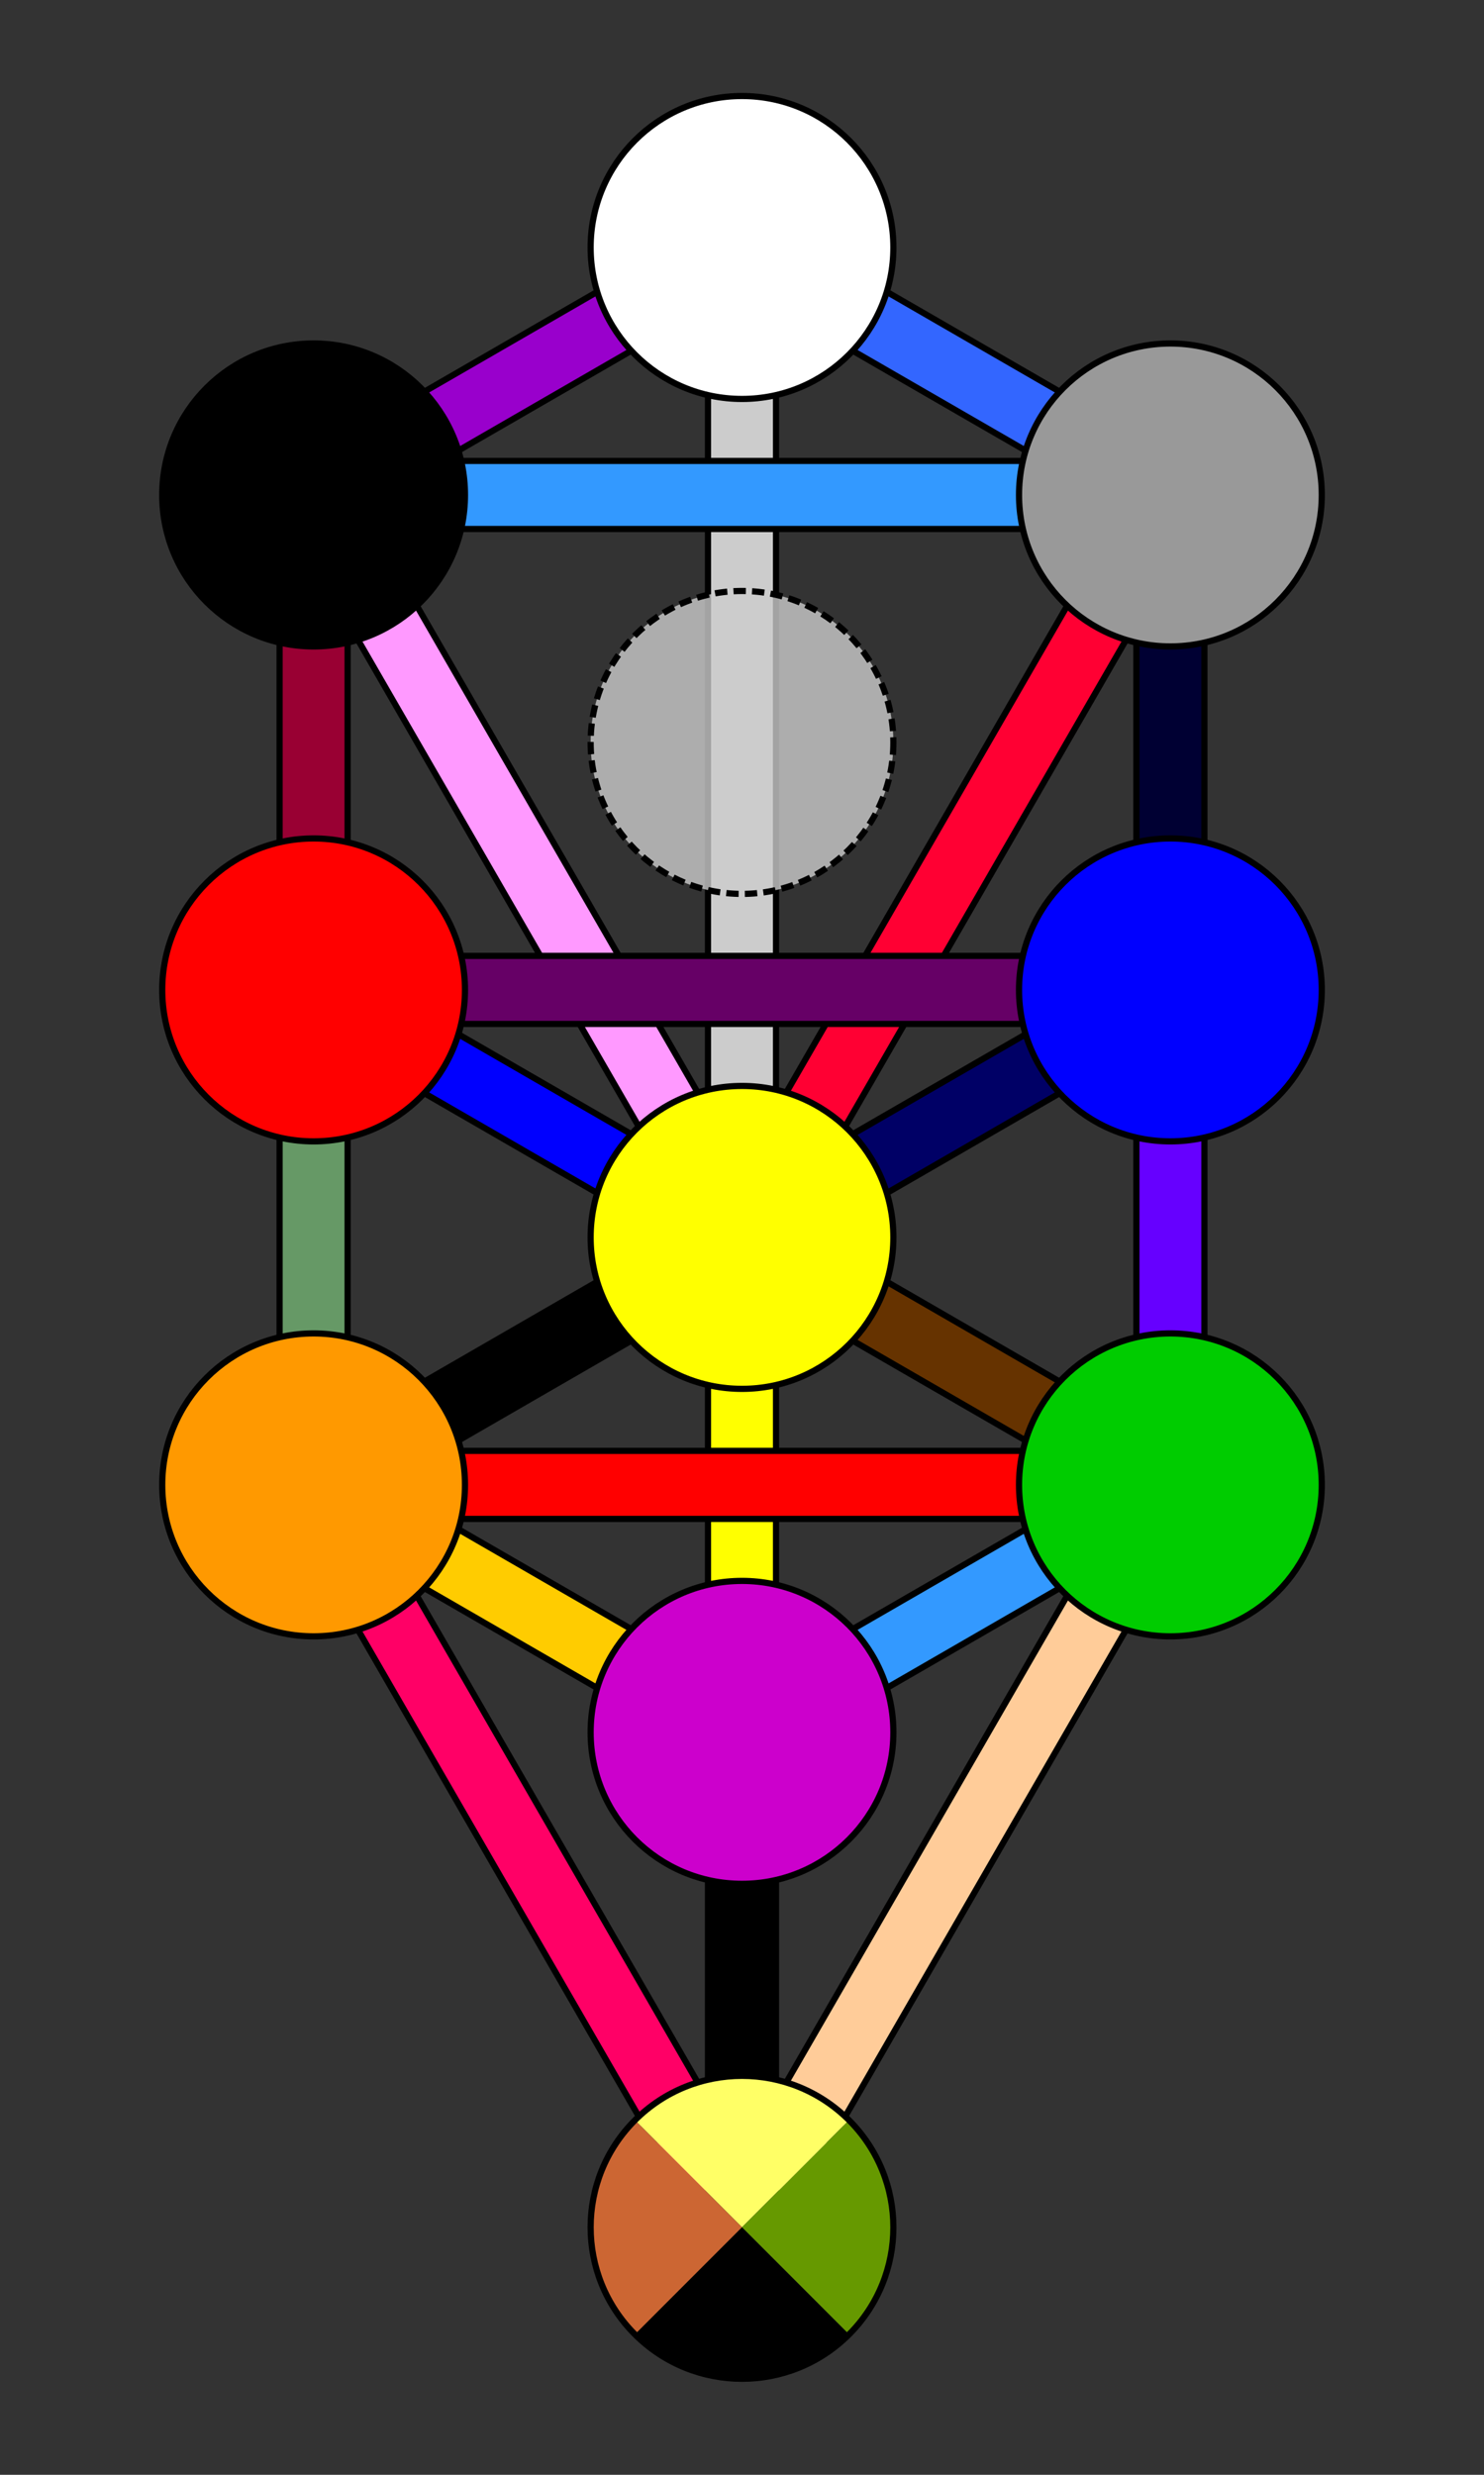 <?xml version="1.0" encoding="UTF-8"?>
<svg xmlns="http://www.w3.org/2000/svg"
xmlns:xlink="http://www.w3.org/1999/xlink"
version="1.2"
width="360" height="600"
viewBox="-600 -1000 1200 2000" preserveAspectRatio="xMinYMin meet"
>
<rect x="-600" y="-1000" width="1200" height="2000" fill="#333333" stroke="none"/>
<title>Queen Scale -- Golden Dawn</title>
<desc>This is a blank tree colored in the Golden-Dawn
Queen Scale.  
Color codes from:
https://sites.google.com/site/dairiel23/colour-scales-and-hex-codes/etz-chaim-colour-key
https://www.lelandra.com/tarotbook/TreeofLifeColors.htm
This version hand-coded by Richard Todd 2021</desc>

<style type="text/css">
<![CDATA[
    #my-rect { fill: blue; }
]]>
</style>

<defs>
   <circle id="sephira" r="122.407">
      <desc>A sephira circle</desc>
   </circle>

   <clipPath id="sephClip">
      <desc>for drawing Malkuth...</desc>
      <use xlink:href="#sephira" />
   </clipPath>

   <!-- draw the individual paths so it's easy to run
        textPaths against them -->
   <path id="path-11" fill="none" d="M0,-800 L 346.41,-600" />
   <path id="path-12" fill="none" d="M-346.41,-600 L0,-800" />
   <path id="path-13" fill="none" d="M0,-800 L 0,0" />
   <path id="path-14" fill="none" d="M-346.41,-600 L346.41,-600" />
   <path id="path-15" fill="none" d="M0,0 L346.41,-600" />
   <path id="path-16" fill="none" d="M346.41,-600 L346.41,-200" />
   <path id="path-17" fill="none" d="M-346.41,-600 L0,0" />
   <path id="path-18" fill="none" d="M-346.41,-600 L-346.41,-200" />
   <path id="path-19" fill="none" d="M-346.41,-200 L346.41,-200" />
   <path id="path-20" fill="none" d="M0,0 L346.41,-200" />
   <path id="path-21" fill="none" d="M346.41,-200 L346.41,200" />
   <path id="path-22" fill="none" d="M-346.41,-200 L0,0" />
   <path id="path-23" fill="none" d="M-346.41,-200 L-346.41,200" />
   <path id="path-24" fill="none" d="M0,0 L346.41,200" />
   <path id="path-25" fill="none" d="M0,0 L0,400" />
   <path id="path-26" fill="none" d="M-346.41,200 L0,0" />
   <path id="path-27" fill="none" d="M-346.41,200 L346.41,200" />
   <path id="path-28" fill="none" d="M0,400 L346.41,200" />
   <path id="path-29" fill="none" d="M0,800 L346.41,200" />
   <path id="path-30" fill="none" d="M-346.41,200 L0,400" />
   <path id="path-31" fill="none" d="M-346.41,200 L0,800" />
   <path id="path-32" fill="none" d="M0,400 L0,800" />
</defs>

<g>
   <desc>the paths
    (note: for "open" sephiroth, draw the black paths, then
    the circles, then the white paths)
   </desc>
   <use xlink:href="#path-11" stroke="black" stroke-width="60" />
   <use xlink:href="#path-11" stroke="#3366ff" stroke-width="50" />
   <use xlink:href="#path-12" stroke="black" stroke-width="60" />
   <use xlink:href="#path-12" stroke="#9900cc" stroke-width="50" />
   <use xlink:href="#path-13" stroke="black" stroke-width="60" />
   <use xlink:href="#path-13" stroke="#cccccc" stroke-width="50" />
   <use xlink:href="#path-14" stroke="black" stroke-width="60" />
   <use xlink:href="#path-14" stroke="#3399ff" stroke-width="50" />
   <use xlink:href="#path-15" stroke="black" stroke-width="60" />
   <use xlink:href="#path-15" stroke="#ff0033" stroke-width="50" />
   <use xlink:href="#path-16" stroke="black" stroke-width="60" />
   <use xlink:href="#path-16" stroke="#000033" stroke-width="50" />
   <use xlink:href="#path-17" stroke="black" stroke-width="60" />
   <use xlink:href="#path-17" stroke="#ff99ff" stroke-width="50" />
   <use xlink:href="#path-18" stroke="black" stroke-width="60" />
   <use xlink:href="#path-18" stroke="#990033" stroke-width="50" />
   <use xlink:href="#path-19" stroke="black" stroke-width="60" />
   <use xlink:href="#path-19" stroke="#660066" stroke-width="50" />
   <use xlink:href="#path-20" stroke="black" stroke-width="60" />
   <use xlink:href="#path-20" stroke="#000066" stroke-width="50" />
   <use xlink:href="#path-21" stroke="black" stroke-width="60" />
   <use xlink:href="#path-21" stroke="#6600ff" stroke-width="50" />
   <use xlink:href="#path-22" stroke="black" stroke-width="60" />
   <use xlink:href="#path-22" stroke="#0000ff" stroke-width="50" />
   <use xlink:href="#path-23" stroke="black" stroke-width="60" />
   <use xlink:href="#path-23" stroke="#669966" stroke-width="50" />
   <use xlink:href="#path-24" stroke="black" stroke-width="60" />
   <use xlink:href="#path-24" stroke="#663300" stroke-width="50" />
   <use xlink:href="#path-25" stroke="black" stroke-width="60" />
   <use xlink:href="#path-25" stroke="#ffff00" stroke-width="50" />
   <use xlink:href="#path-26" stroke="black" stroke-width="60" />
   <use xlink:href="#path-26" stroke="#000000" stroke-width="50" />
   <use xlink:href="#path-27" stroke="black" stroke-width="60" />
   <use xlink:href="#path-27" stroke="#ff0000" stroke-width="50" />
   <use xlink:href="#path-28" stroke="black" stroke-width="60" />
   <use xlink:href="#path-28" stroke="#3399ff" stroke-width="50" />
   <use xlink:href="#path-29" stroke="black" stroke-width="60" />
   <use xlink:href="#path-29" stroke="#ffcc99" stroke-width="50" />
   <use xlink:href="#path-30" stroke="black" stroke-width="60" />
   <use xlink:href="#path-30" stroke="#ffcc00" stroke-width="50" />
   <use xlink:href="#path-31" stroke="black" stroke-width="60" />
   <use xlink:href="#path-31" stroke="#ff0066" stroke-width="50" />
   <use xlink:href="#path-32" stroke="black" stroke-width="60" />
   <use xlink:href="#path-32" stroke="#000000" stroke-width="50" />
</g>

<g stroke="black" stroke-width="5">
  <desc>The sephiroth</desc>
  <!-- sephira radius == 122.407
       horizontal unit = 346.41
       vertical unit = 200 -->
  <use xlink:href="#sephira" fill="#ffffff" x="0" y="-800" /> <!-- kether   -->
  <use xlink:href="#sephira" fill="#999999" x="346.41" y="-600" /> <!-- chockmah -->
  <use xlink:href="#sephira" fill="#000000" x="-346.41" y="-600" /> <!-- binah    -->
  <use xlink:href="#sephira" fill="#cccccc" fill-opacity="0.8" x="0" y="-400" stroke-dasharray="10 5" /> <!-- daath    -->
  <use xlink:href="#sephira" fill="#0000ff" x="346.41" y="-200" /> <!-- chesed   -->
  <use xlink:href="#sephira" fill="#ff0000" x="-346.41" y="-200" /> <!-- geburah  -->
  <use xlink:href="#sephira" fill="#ffff00" x="0" y="0" /> <!-- tipharet -->
  <use xlink:href="#sephira" fill="#00cc00" x="346.41" y="200" /> <!-- netzach  -->
  <use xlink:href="#sephira" fill="#ff9900" x="-346.41" y="200" /> <!-- hod      -->
  <use xlink:href="#sephira" fill="#cc00cc" x="0" y="400" /> <!-- yesod    -->
   <g transform="translate(0,800) rotate(45)">
     <rect stroke="none" fill="#ffff66" x="-300" y="-300" 
        width="300" height="300" clip-path="url(#sephClip)" />
     <rect stroke="none" fill="#669900" x="0" y="-300" 
        width="300" height="300" clip-path="url(#sephClip)" />
     <rect stroke="none" fill="#cc6633" x="-300" y="0" 
        width="300" height="300" clip-path="url(#sephClip)" />
     <rect stroke="none" fill="#000000" x="0" y="0" 
        width="300" height="300" clip-path="url(#sephClip)" />
     <use xlink:href="#sephira" fill="none"  /> <!-- malkuth  -->
   </g>
</g>

<!-- vim: expandtab:sw=3
-->
</svg>
